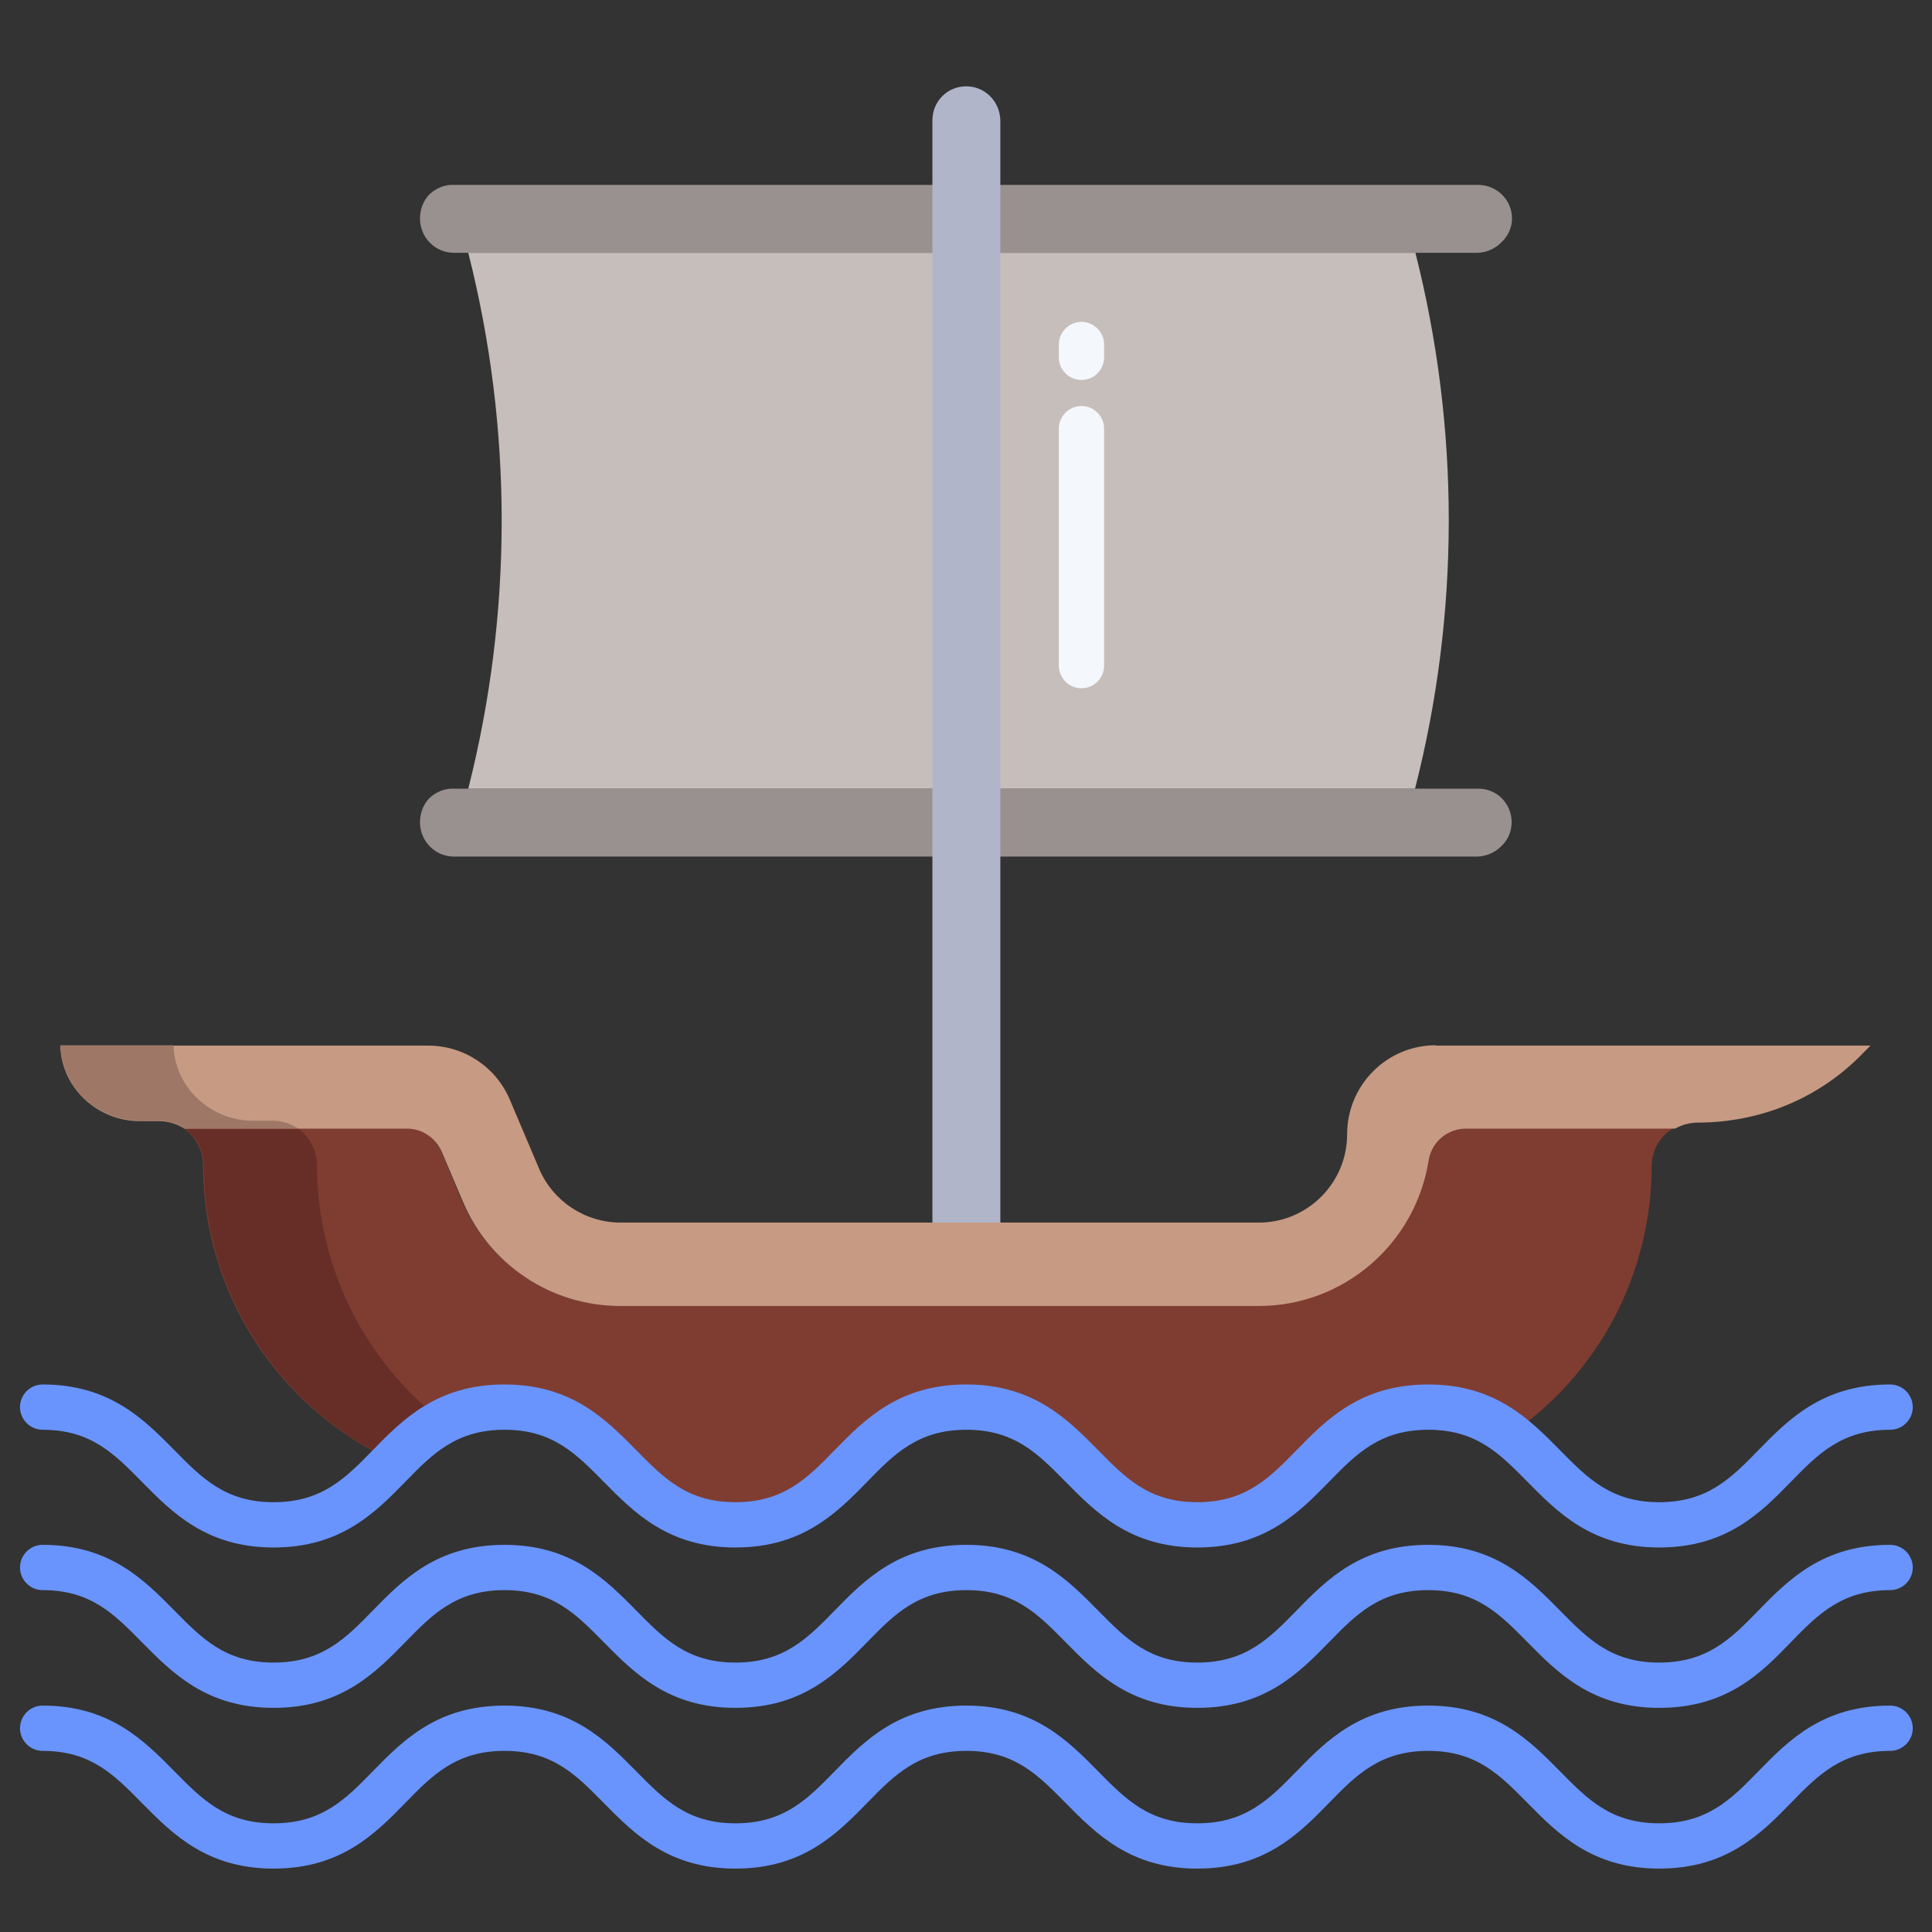 <svg id="Layer_1" enable-background="new 0 0 512 512" height="512" viewBox="0 0 512 512" width="512" xmlns="http://www.w3.org/2000/svg"><rect x="0" y="0" width="512" height="512" fill="#333333" stroke="none"/><path d="m388.3 299c-4.9 0-9.1 3.6-9.9 8.4-3.4 22.2-22.5 38.5-45 38.6h-169c-18.2.1-34.7-10.8-41.9-27.6l-5.6-13.3c-1.6-3.7-5.2-6.1-9.2-6.1h-59c3.2 2.3 5.2 6 5.1 9.9.1 33.6 19.7 64.1 50.2 78.2 7.3-7.4 14.9-14.3 29.3-14.3 30.6 0 30.6 31.3 61.2 31.3s30.6-31.3 61.2-31.3 30.6 31.3 61.2 31.3 30.6-31.3 61.2-31.3c7.9-.2 15.7 2.5 21.9 7.5 23.6-16 37.7-42.7 37.7-71.3 0-4.1 2.2-7.9 5.7-10z" fill="#7f3d32"/><path d="m391.6 209h-271.3c-2.4-.1-4.6.8-6.4 2.4-1.7 1.7-2.6 4.1-2.6 6.5 0 5 4 9.1 9 9.1h271.3c2.4-.1 4.7-1.1 6.4-2.9 1.7-1.6 2.6-3.9 2.6-6.2 0-5-4-9-9-8.9z" fill="#99918f"/><path d="m391.7 49h-271.4c-2.4-.1-4.6.8-6.4 2.4-1.7 1.7-2.6 4.1-2.6 6.5 0 5 4 9.1 9 9.1h271.3c2.4-.1 4.7-1.1 6.4-2.9 1.7-1.6 2.7-3.9 2.7-6.2 0-4.9-4-8.9-9-8.9z" fill="#99918f"/><path d="m375.1 67h-251c11.8 46.6 11.8 95.4 0 142h250.9c11.9-46.6 11.9-95.4.1-142z" fill="#c6bebb"/><path d="m262.4 25.5c-3.5-3.5-9.2-3.5-12.7 0-1.7 1.7-2.6 4-2.6 6.4v294.1h18v-294.2c-.1-2.4-1-4.6-2.7-6.3z" fill="#b0b5ca"/><path d="m84 308.9c0-4-1.9-7.7-5.1-9.9h-30c3.2 2.3 5.2 6 5.1 9.9.1 33.6 19.7 64.1 50.2 78.2 3.9-3.9 7.9-7.8 13-10.5-20.9-16.2-33.1-41.2-33.2-67.7z" fill="#662e27"/><g fill="#6994fe"><path d="m439.7 410.1c-17.8 0-26.9-9.3-34.9-17.4-7.3-7.4-13.5-13.8-26.3-13.8s-19.1 6.4-26.3 13.8c-8 8.2-17.1 17.4-34.9 17.4s-26.9-9.3-34.9-17.4c-7.3-7.4-13.5-13.8-26.3-13.8s-19.1 6.4-26.3 13.8c-8 8.2-17.1 17.4-34.9 17.4s-26.9-9.3-34.9-17.4c-7.3-7.4-13.5-13.8-26.3-13.8s-19.1 6.4-26.3 13.8c-8 8.2-17.1 17.4-34.9 17.4s-26.9-9.3-34.9-17.4c-7.3-7.4-13.5-13.8-26.3-13.8-3.3 0-6-2.7-6-6s2.7-6 6-6c17.8 0 26.9 9.3 34.9 17.4 7.3 7.4 13.5 13.8 26.3 13.8s19.1-6.4 26.3-13.8c8-8.2 17.1-17.4 34.9-17.4s26.9 9.3 34.9 17.4c7.3 7.4 13.5 13.8 26.3 13.8s19.1-6.4 26.3-13.8c8-8.2 17.1-17.4 34.9-17.4s26.9 9.3 34.9 17.4c7.3 7.4 13.5 13.8 26.3 13.8s19.1-6.4 26.3-13.8c8-8.2 17.1-17.4 34.9-17.4s26.9 9.3 34.9 17.4c7.3 7.4 13.5 13.8 26.3 13.8s19.1-6.4 26.3-13.8c8-8.2 17.1-17.4 34.9-17.4 3.3 0 6 2.7 6 6s-2.7 6-6 6c-12.8 0-19.1 6.4-26.3 13.8-7.9 8.1-17 17.4-34.9 17.4z"/><path d="m439.7 452.6c-17.8 0-26.9-9.3-34.9-17.4-7.3-7.4-13.5-13.8-26.3-13.8s-19.1 6.4-26.3 13.8c-8 8.2-17.1 17.4-34.9 17.4s-26.9-9.3-34.9-17.4c-7.3-7.4-13.5-13.8-26.3-13.8s-19.1 6.4-26.3 13.8c-8 8.2-17.1 17.4-34.9 17.4s-26.9-9.3-34.9-17.4c-7.3-7.4-13.5-13.8-26.3-13.8s-19.1 6.4-26.3 13.8c-8 8.2-17.1 17.4-34.9 17.4s-26.9-9.3-34.9-17.4c-7.3-7.4-13.5-13.8-26.3-13.8-3.3 0-6-2.7-6-6s2.7-6 6-6c17.8 0 26.9 9.3 34.9 17.4 7.3 7.4 13.5 13.8 26.3 13.8s19.1-6.4 26.3-13.8c8-8.2 17.1-17.4 34.9-17.4s26.9 9.3 34.9 17.4c7.3 7.4 13.5 13.8 26.3 13.8s19.1-6.4 26.3-13.8c8-8.2 17.1-17.4 34.9-17.4s26.9 9.3 34.9 17.4c7.3 7.4 13.5 13.8 26.3 13.8s19.1-6.4 26.3-13.8c8-8.2 17.1-17.4 34.9-17.4s26.9 9.3 34.9 17.4c7.3 7.4 13.5 13.8 26.3 13.8s19.1-6.4 26.3-13.8c8-8.2 17.1-17.4 34.9-17.4 3.3 0 6 2.7 6 6s-2.7 6-6 6c-12.8 0-19.1 6.4-26.3 13.8-7.9 8.2-17 17.4-34.9 17.4z"/><path d="m439.7 495.2c-17.8 0-26.9-9.3-34.9-17.4-7.3-7.4-13.5-13.8-26.3-13.8s-19.1 6.4-26.3 13.8c-8 8.2-17.1 17.4-34.9 17.4s-26.9-9.3-34.9-17.4c-7.3-7.4-13.5-13.8-26.3-13.8s-19.1 6.4-26.3 13.8c-8 8.2-17.1 17.4-34.9 17.4s-26.9-9.3-34.9-17.4c-7.3-7.4-13.5-13.8-26.3-13.8s-19.1 6.4-26.3 13.8c-8 8.2-17.1 17.4-34.9 17.4s-26.9-9.3-34.9-17.4c-7.3-7.4-13.5-13.8-26.3-13.8-3.3 0-6-2.7-6-6s2.7-6 6-6c17.8 0 26.9 9.3 34.9 17.4 7.3 7.4 13.5 13.8 26.3 13.8s19.1-6.4 26.3-13.8c8-8.2 17.1-17.4 34.9-17.4s26.9 9.3 34.9 17.4c7.3 7.4 13.5 13.8 26.3 13.8s19.1-6.4 26.3-13.8c8-8.2 17.1-17.4 34.9-17.4s26.9 9.3 34.9 17.4c7.3 7.4 13.5 13.8 26.3 13.8s19.1-6.4 26.3-13.8c8-8.2 17.1-17.4 34.9-17.4s26.9 9.3 34.9 17.4c7.3 7.4 13.5 13.8 26.3 13.8s19.1-6.4 26.3-13.8c8-8.2 17.1-17.4 34.9-17.4 3.3 0 6 2.7 6 6s-2.7 6-6 6c-12.8 0-19.1 6.4-26.3 13.8-7.9 8.1-17 17.4-34.9 17.4z"/></g><g fill="#f4f8fc"><path d="m286.6 107.6c-3.3 0-6 2.7-6 6v62.8c0 3.3 2.7 6 6 6s6-2.7 6-6v-62.8c0-3.3-2.7-6-6-6z"/><path d="m286.6 85.3c-3.3 0-6 2.7-6 6v3.4c0 3.3 2.7 6 6 6s6-2.7 6-6v-3.4c0-3.3-2.7-6-6-6z"/></g><path d="m380.5 277c-13 0-23.5 10.6-23.5 23.6 0 12.9-10.5 23.4-23.4 23.4h-.1-169c-9.4 0-17.9-5.6-21.6-14.2l-7.8-18.4c-3.7-8.7-12.2-14.3-21.6-14.3h-97.5c.2 11 9.7 20 21 20h5.5c2.3.1 4.5.8 6.4 2h59c4 0 7.6 2.5 9.2 6.2l5.6 13.2c7.1 16.8 23.6 27.7 41.9 27.6h169c22.4 0 41.5-16.4 45-38.6.8-4.9 5-8.4 9.9-8.4h55.4c1.8-1 3.9-1.6 6-1.6 8.2 0 16.4-1.6 24-4.8s14.5-8 20.1-13.9l1.7-1.7h-115.2z" fill="#c79a83"/><path d="m67 297c-11.3 0-20.8-9-21-20h-30c.2 11 9.7 20 21 20h5.5c2.3.1 4.5.8 6.4 2h30c-1.9-1.2-4.1-1.9-6.4-2z" fill="#9e7766"/></svg>